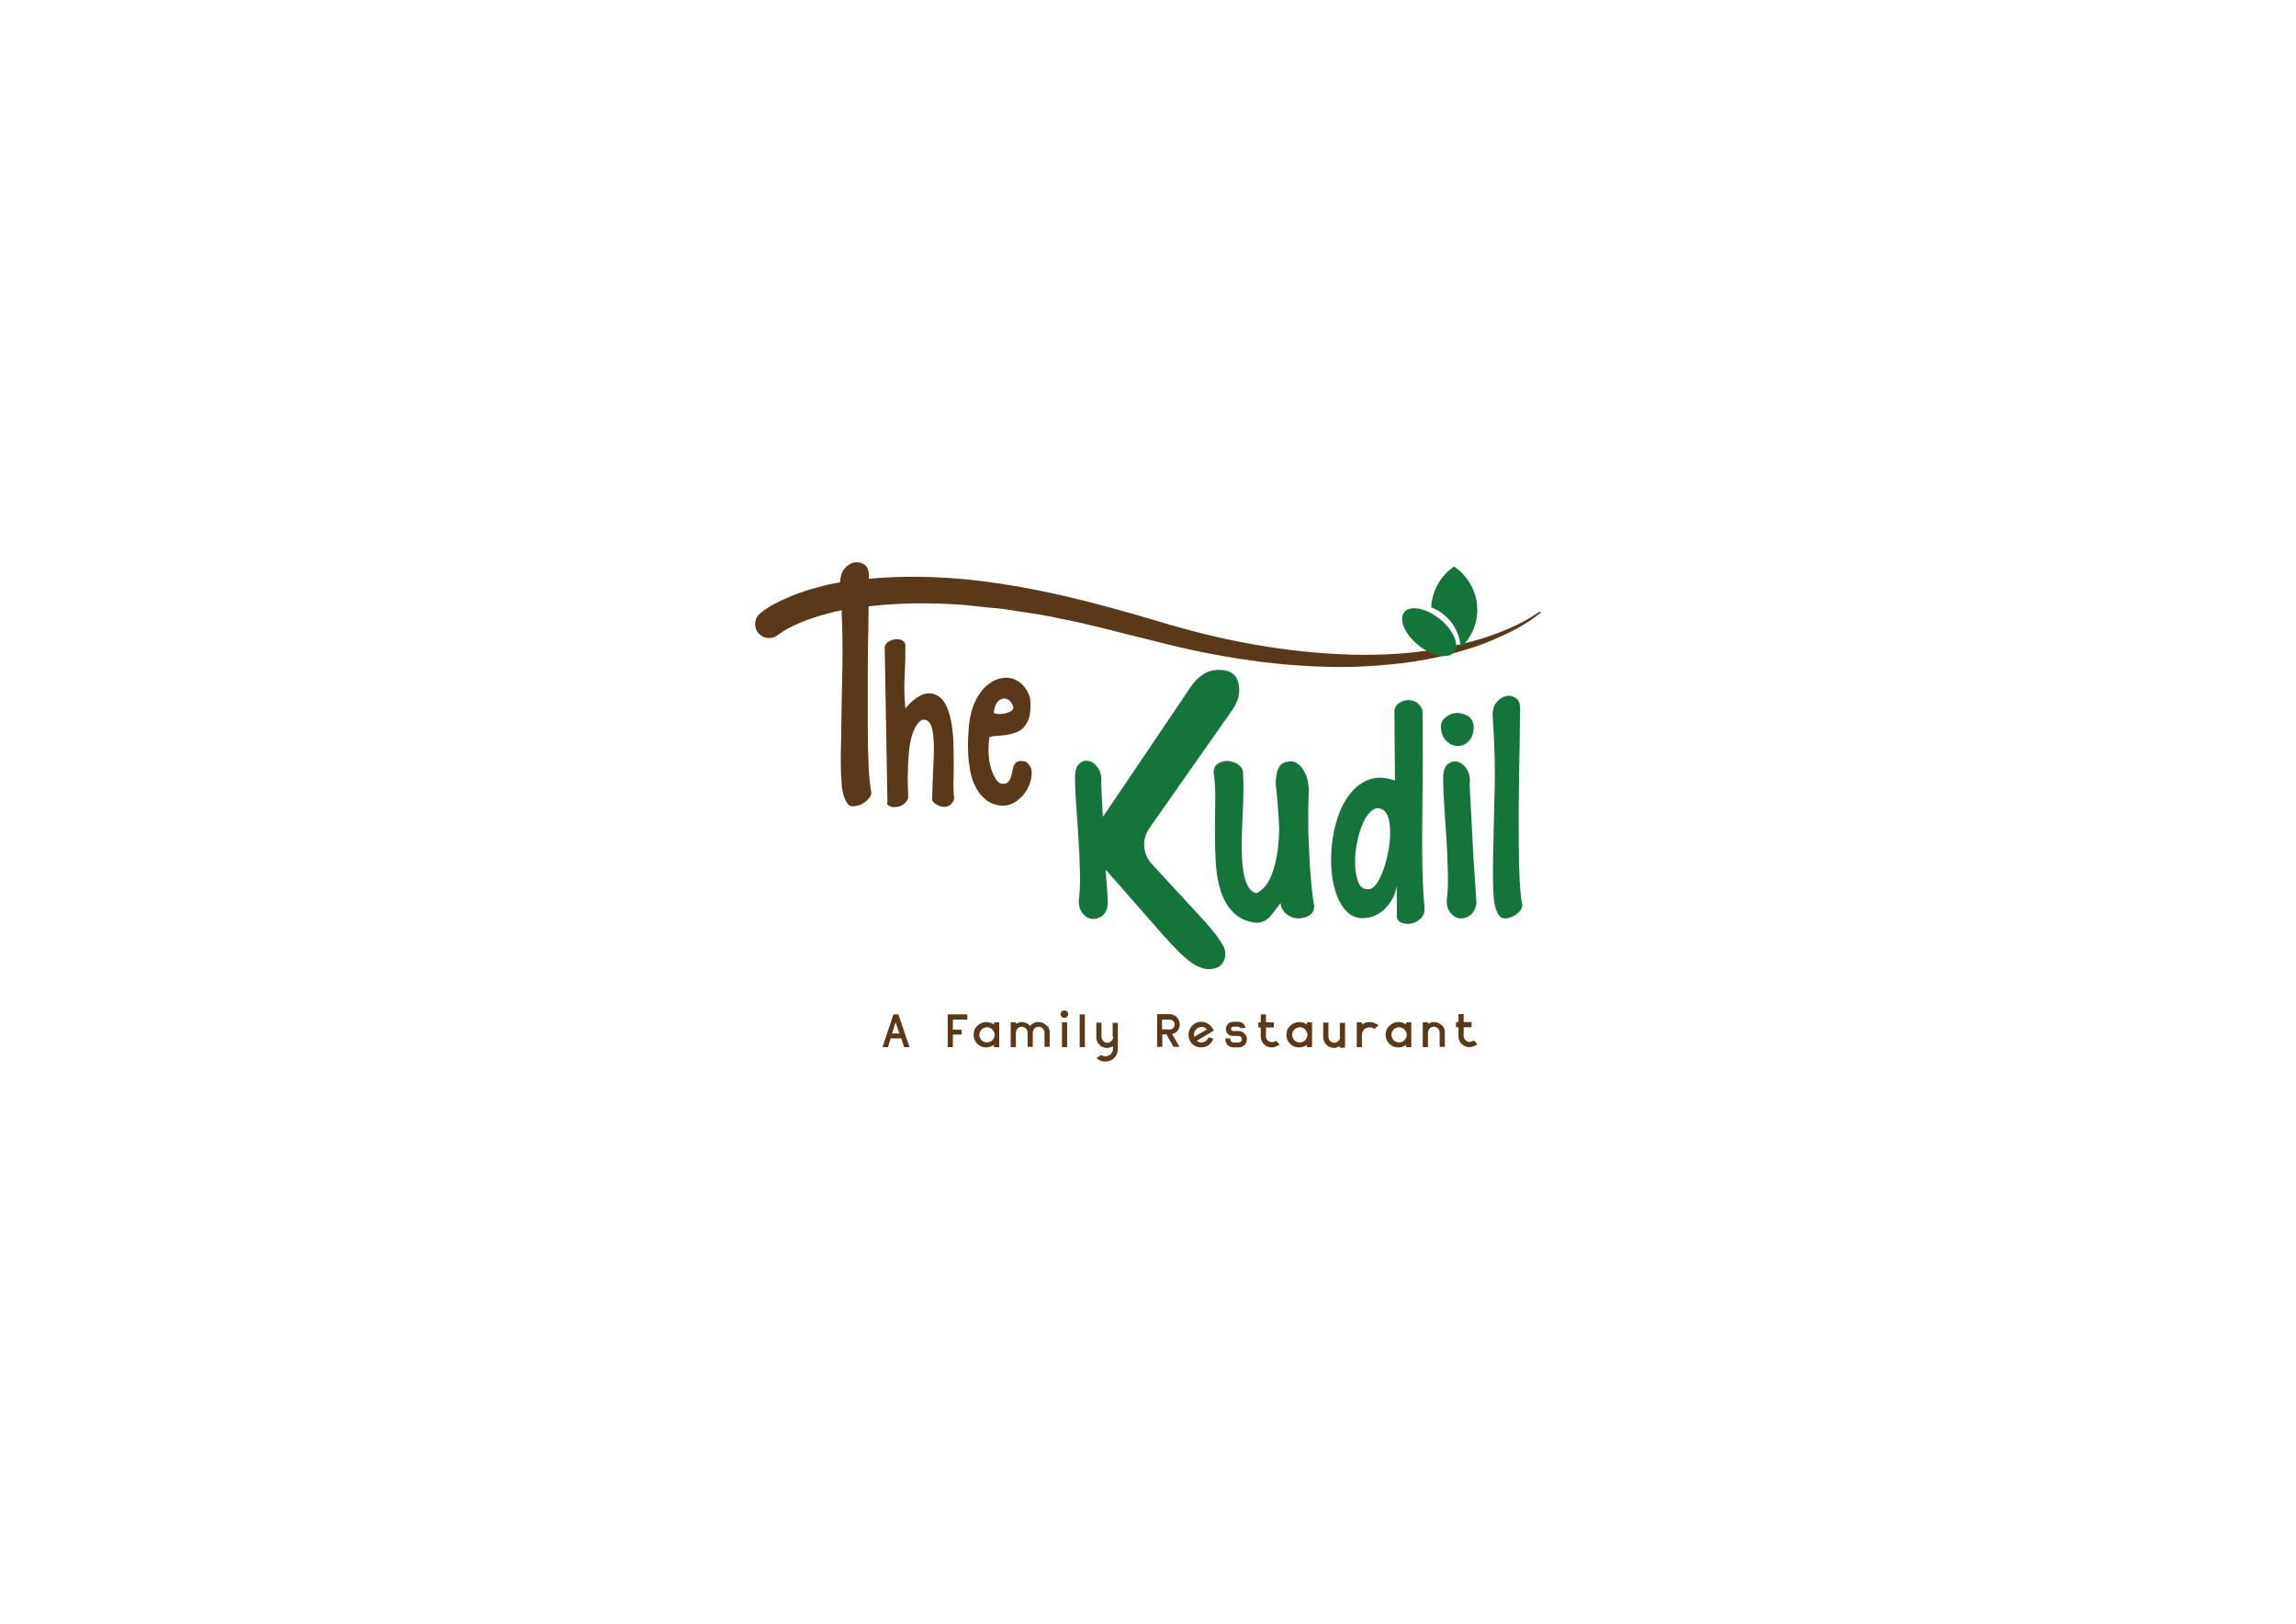 <?xml version="1.0" encoding="utf-8"?>
<!-- Generator: Adobe Illustrator 22.0.1, SVG Export Plug-In . SVG Version: 6.00 Build 0)  -->
<svg version="1.1" id="Layer_1" xmlns="http://www.w3.org/2000/svg" xmlns:xlink="http://www.w3.org/1999/xlink" x="0px" y="0px"
	 viewBox="0 0 841.9 595.3" style="enable-background:new 0 0 841.9 595.3;" xml:space="preserve">
<style type="text/css">
	.st0{fill:#5A391A;}
	.st1{fill:#14743B;}
</style>
<g>
	<g>
		<g>
			<g>
				<path class="st0" d="M564.9,224.4c-0.1-0.1-0.3-0.2-0.5-0.1l0,0c-4.9,3.5-10.4,6-16,8.1c-5.6,2.1-11.5,3.6-17.3,4.8
					c-11.8,2.4-23.8,3.1-35.7,2.8c-23.9-0.7-47.7-5.2-70.6-12.2c-23.2-6.9-47.1-13.2-71.7-15.5c-11.4-1-22.9-1.2-34.5-0.1
					c0-0.7,0-1.4,0-1.9c-0.2-1.7-0.8-2.9-1.9-3.5c-1.1-0.6-2.3-0.8-3.5-0.6c-1.2,0.3-2.4,1-3.4,2.1c-1,1.1-1.6,2.7-1.7,4.6
					c0,0.2,0,0.4,0,0.6l-1.8,0.3c-3.1,0.5-6.2,1.5-9.3,2.3c-3.1,1-6.1,2-9.1,3.4c-1.5,0.6-3,1.5-4.5,2.2c-1.5,0.9-2.8,1.6-4.6,3.1
					l0,0c-2.2,1.8-2.6,5-0.8,7.2c1.8,2.2,5,2.6,7.2,0.8l0.3-0.2c0.5-0.4,1.9-1.3,2.9-1.9c1.2-0.6,2.4-1.3,3.7-1.8
					c2.5-1.2,5.2-2.1,7.9-3c2.8-0.7,5.5-1.6,8.3-2.1l0.3-0.1c0.3,7.2,0.4,13.9,0.3,19.9c-0.2,8.9-0.4,22.3-0.5,28.6
					c-0.2,6.3-0.1,11.3,0.2,15.1c0.3,3.8,1.2,6.5,2.8,8c0.8,0.3,1.6,0.4,2.5,0.2c0.9-0.2,1.8-0.5,2.6-1c0.8-0.5,1.5-1.1,2.1-1.8
					c0.6-0.7,0.9-1.4,0.9-2.2c-0.5-2.4-0.8-5.8-1-9.9c-0.2-4.2-0.3-8.7-0.3-13.7c0-5,0-16,0-21.2c0-5.3,0.1-10.3,0.2-15
					c0-3,0.1-5.8,0.1-8.4c11.1-1.3,22.5-1.4,33.8-0.6c3,0.2,5.9,0.6,8.9,0.9c3,0.3,5.9,0.5,8.9,1c5.9,1,11.8,1.6,17.7,3
					c11.8,2.2,23.2,5.5,35.1,8.3c23.6,6.2,48.1,10,72.6,9.6c12.2-0.4,24.5-1.6,36.4-4.7c5.9-1.6,11.8-3.4,17.3-6
					c5.6-2.4,11-5.3,15.8-9.2C565,224.7,565,224.5,564.9,224.4z"/>
				<path class="st0" d="M349.7,280.1c0-2.6,0-5.2-0.1-7.9c-0.1-2.7-0.4-5.2-0.8-7.6c-0.5-2.4-1.1-4.4-2-6.2c-0.9-1.8-2.1-3-3.7-3.7
					c-1-0.5-2-0.6-3-0.5c-0.9,0.1-1.9,0.4-2.8,0.9c-0.9,0.5-1.8,1.1-2.7,1.9c-0.9,0.8-1.7,1.7-2.6,2.7c-0.4-3.8-0.5-7.6-0.3-11.4
					c0.2-3.7,0.3-7.7,0.3-11.9c-0.2-0.9-0.7-1.5-1.5-1.8c-0.8-0.3-1.6-0.3-2.5-0.2c-0.9,0.2-1.7,0.5-2.4,1c-0.7,0.5-1.1,1.1-1.2,1.8
					l1,56.9c-0.3,0.5-0.1,0.9,0.4,1.2c0.6,0.4,1.3,0.6,2.2,0.6s1.9-0.2,2.8-0.7c0.9-0.5,1.7-1.3,2.2-2.5c0-1.3,0-2.8-0.1-4.5
					c-0.1-1.8-0.1-3.6,0-5.5c0-1.9,0.1-3.9,0.3-5.9c0.1-2,0.4-3.8,0.8-5.6c0.4-1.7,0.9-3.2,1.6-4.5c0.7-1.3,1.5-2.2,2.5-2.8
					c1.6-0.2,2.7,0.5,3.3,2.1c0.6,1.6,0.9,3.7,1,6.4s0,5.9-0.2,9.5c-0.2,3.6-0.3,7.4-0.4,11.4c0.3,0.7,0.9,1.3,1.7,1.7
					c0.8,0.5,1.6,0.7,2.4,0.8c0.8,0.1,1.6-0.1,2.4-0.6c0.7-0.5,1.3-1.3,1.6-2.5c-0.2-1.4-0.3-3.2-0.3-5.4
					C349.7,285.1,349.7,282.7,349.7,280.1z"/>
				<path class="st0" d="M374.4,279c-0.9,0-1.5,0.2-1.9,0.6c-0.4,0.4-0.7,0.9-0.9,1.6c-0.2,0.6-0.4,1.3-0.5,2
					c-0.1,0.7-0.3,1.3-0.5,2c-0.2,0.6-0.6,1.1-1,1.6c-0.5,0.4-1.1,0.6-2,0.6c-0.9-0.1-1.7-0.6-2.4-1.7c-0.7-1.1-1.3-2.4-1.8-4
					c-0.5-1.6-0.8-3.4-0.9-5.4c-0.1-2,0-4,0.3-6c0.7-0.3,1.6-0.5,2.6-0.5c1.1-0.1,2.2-0.2,3.4-0.3c1.2-0.2,2.4-0.5,3.6-0.9
					c1.2-0.4,2.3-1.1,3.1-2.1c0.9-1,1.6-2.3,2-4c0.4-1.7,0.5-3.9,0.2-6.6c-0.6-2-1.5-3.6-2.7-4.8c-1.2-1.2-2.6-2-4.1-2.4
					c-1.6-0.4-3.1-0.3-4.8,0.2c-1.6,0.5-3.2,1.4-4.7,2.8c-1.5,1.4-2.8,3.3-3.9,5.6c-1.1,2.3-1.8,5.2-2.2,8.5
					c-0.1,1.1-0.2,2.7-0.3,4.5c-0.1,1.9-0.1,3.9,0,6c0.1,2.1,0.4,4.3,0.8,6.5c0.4,2.2,1.1,4.2,2.1,6c0.9,1.8,2.2,3.3,3.7,4.5
					c1.6,1.2,3.5,1.9,5.9,2.1c1.4,0,2.8-0.3,4.1-1c1.3-0.7,2.4-1.6,3.4-2.7c1-1.1,1.8-2.5,2.4-3.9c0.6-1.5,0.9-3,0.9-4.6
					c0-1.2-0.4-2.2-1.1-2.9C376.6,279.3,375.6,279,374.4,279z M366.1,257c0.8-0.7,1.6-1,2.4-0.9c0.8,0.1,1.5,0.5,2.1,1.2
					c0.6,0.7,0.9,1.5,1,2.3c-0.2,0.6-0.6,1-1.4,1.4c-0.8,0.3-1.6,0.6-2.5,0.7c-0.9,0.1-1.6,0.1-2.3,0c-0.7-0.1-1-0.3-1-0.7
					C364.7,259,365.3,257.7,366.1,257z"/>
			</g>
			<g>
				<path class="st1" d="M533.2,207.7c-4.9,3.3-8.1,8.8-8.4,15c1.7,0.6,3.2,1.5,4.6,2.6c3.7,3,6,7.5,6.2,12.2
					c3.7-3.5,6.1-8.4,6.1-14C541.7,217,538.3,211.2,533.2,207.7z"/>
				
					<ellipse transform="matrix(0.626 -0.78 0.78 0.626 14.913 495.271)" class="st1" cx="524.1" cy="232.1" rx="6.2" ry="11.7"/>
			</g>
		</g>
		<g>
			<path class="st1" d="M460.4,338.3c-3.5-0.5-6.3-1.8-8.3-3.9c-2-2.1-3.5-4.7-4.5-7.8c-1-3.1-1.6-6.6-1.8-10.5
				c-0.2-3.8-0.3-5.6-0.3-9.7s0-8.2,0.1-12.2s-0.1-7.8-0.6-11.2c0.1-1.4,0.7-2.5,1.7-3.1s2.3-1,3.6-0.9s2.5,0.5,3.6,1.2
				s1.8,1.7,1.9,2.9c0.1,2.8,0.2,5.9,0.1,9.2c-0.1,3.3-0.2,6.6-0.4,9.9c-0.1,3.3-0.2,4.3-0.2,7.4s0.1,5.9,0.4,8.4
				c0.3,2.5,0.8,4.6,1.6,6.3c0.8,1.7,1.9,2.8,3.4,3.2c2.4-1.2,4.2-3.3,5.4-6.3c1.2-3,2.1-6.4,2.5-10.4c0.4-3.9,0.6-5.9,0.3-10.4
				s-0.6-8.7-1.1-12.7c0-0.7,0-1.4,0.1-2.3c0.1-0.9,0.2-1.7,0.4-2.5c0.2-0.8,0.6-1.5,1.1-2.2c0.5-0.7,1.2-1.1,2.1-1.3
				c1.6-0.4,2.9-0.4,3.9,0.3c1,0.6,1.9,1.5,2.6,2.7c0.7,1.2,1.2,2.4,1.5,3.8c0.3,1.3,0.4,2.5,0.4,3.5c-0.1,3.1-0.2,6.8-0.2,11.1
				c0,4.3,0.1,6.3,0.3,10.6c0.2,4.3,0.4,8.3,0.8,12c0.3,3.7,0.7,6.6,1.1,8.6c0,1.7-0.6,2.9-1.8,3.6c-1.2,0.7-2.6,1.1-4.1,1.1
				c-0.7,0-1.5-0.1-2.2-0.4c-0.7-0.3-1.4-0.7-2.1-1.2c-0.6-0.5-1.1-1.1-1.5-1.8c-0.4-0.7-0.6-1.5-0.6-2.3c-0.7,1-1.4,1.9-2.1,2.8
				s-1.3,1.7-2,2.4c-0.7,0.7-1.4,1.2-2.3,1.6C462.6,338.1,461.6,338.3,460.4,338.3z"/>
			<path class="st1" d="M512.2,324.8c-0.2,1.3-0.7,2.7-1.3,4.1c-0.7,1.4-1.6,2.7-2.7,3.9s-2.5,2.2-4.1,2.9c-1.6,0.7-3.4,1-5.4,0.9
				c-2.2-0.3-4.1-1.4-5.6-3.2c-1.5-1.8-2.7-4.1-3.5-6.9c-0.9-2.8-1.3-5.8-1.5-9.2c-0.1-3.4,0.1-6.8,0.6-10.1
				c0.5-3.4,1.4-6.6,2.6-9.6c1.2-3.1,2.8-5.6,4.7-7.7c1.9-2.1,4.1-3.5,6.7-4.3c2.6-0.8,5.5-0.6,8.8,0.6l-0.2-25.5
				c0-1,0.5-1.9,1.4-2.7c0.9-0.7,2-1.2,3.1-1.3c1.2-0.1,2.3,0.1,3.4,0.7c1.1,0.6,1.9,1.6,2.4,3.1c0.1,6.5,0.1,12.3,0.1,17.4
				c0,5.1,0,9.7-0.1,13.9c0,4.1-0.1,7.9-0.1,11.4c0,3.4,0,6.7,0,9.9c0,3.2,0.1,6.3,0.2,9.4c0.1,3.1,0.3,6.4,0.6,9.9
				c0.2,1.8-0.2,3.2-1.3,4.3c-1.1,1-2.3,1.7-3.6,1.9c-1.3,0.2-2.6,0.1-3.7-0.4c-1.1-0.5-1.6-1.5-1.5-2.8V324.8z M507.8,297.4
				c-1.6-1.3-3-1.4-4.4-0.5c-1.3,0.9-2.5,2.5-3.5,4.6c-1,2.2-1.8,4.7-2.3,7.5c-0.6,2.8-0.8,5.5-0.7,8.1c0.1,2.5,0.5,4.7,1.2,6.4
				c0.7,1.8,2,2.6,3.7,2.5c1,0,1.9-0.6,2.8-1.8c0.9-1.2,1.7-2.8,2.4-4.6c0.7-1.8,1.3-3.9,1.8-6.2c0.5-2.3,0.8-4.5,0.9-6.6
				c0.1-2.1,0-4-0.3-5.7C509.1,299.5,508.6,298.3,507.8,297.4z"/>
			<path class="st1" d="M528.3,266.5c0.1-1.6,0.7-2.8,2-3.7c1.2-0.9,2.6-1.4,4-1.4c1.5,0,2.8,0.4,4.1,1.2c1.3,0.9,1.9,2.2,2,4.1
				c-0.1,2.2-0.7,3.9-1.9,5.1c-1.2,1.2-2.5,1.7-4,1.7c-1.5,0-2.8-0.6-4-1.7C529.2,270.6,528.5,268.9,528.3,266.5z M530.5,329.8
				c0.4-2.7,0.5-6,0.4-9.8c-0.1-3.8-0.2-7.8-0.5-12c-0.3-4.1-0.5-8.3-0.8-12.3c-0.3-4.1-0.4-6.6-0.4-9.8c-0.1-2.6,0.3-4.4,1.4-5.5
				c1.1-1,2.3-1.4,3.6-1.2c1.3,0.3,2.5,1.1,3.5,2.6c1,1.5,1.5,3.3,1.2,5.7c0.1,3.4,0.3,5.9,0.5,9.8c0.2,3.9,0.4,7.9,0.6,11.8
				c0.2,4,0.4,7.8,0.7,11.6c0.3,3.8,0.5,7.3,0.7,10.5c-0.4,2.1-1.2,3.6-2.4,4.4c-1.2,0.9-2.4,1.2-3.7,1.1s-2.4-0.8-3.4-2
				C530.9,333.5,530.4,331.9,530.5,329.8z"/>
			<path class="st1" d="M547.3,261.8c0.1-1.9,0.6-3.4,1.6-4.5c1-1.1,2.1-1.8,3.3-2.1c1.2-0.3,2.3-0.1,3.4,0.6
				c1.1,0.6,1.7,1.8,1.8,3.4c0,1.6,0,4.2-0.1,7.7c0,3.5-0.1,7.6-0.2,12.2c-0.1,4.6-0.1,9.5-0.2,14.6s0,10.2,0,15s0.1,9.3,0.3,13.4
				c0.2,4.1,0.5,7.3,1,9.7c0,0.7-0.3,1.5-0.8,2.1c-0.6,0.7-1.2,1.3-2,1.7c-0.8,0.5-1.6,0.8-2.5,1c-0.9,0.2-1.7,0.1-2.5-0.2
				c-1.6-1.5-2.5-4.1-2.7-7.8c-0.3-3.7-0.3-8.6-0.2-14.7c0.1-6.1,0.3-13.5,0.5-22.2C548.3,283.2,548.1,273.2,547.3,261.8z"/>
			<g>
				<path class="st1" d="M452.7,247.6c-1.1-1.3-3.1-2-5.9-2c-2.2,0-4.2,0.6-6,1.9c-1.8,1.2-3.4,3-4.9,5.4c0,0-22.9,33.9-22.9,33.9
					l-8.6,12.7c0-0.5-0.1-1.1-0.1-1.6c-0.2-3.9-0.4-7.4-0.5-10.8c0.2-2.3-0.2-4.1-1.2-5.6c-1-1.4-2.2-2.3-3.5-2.5
					c-1.3-0.3-2.5,0.1-3.5,1.2c-1.1,1-1.5,2.8-1.4,5.4c0,3.2,0.2,6.7,0.5,10.8c0.3,4,0.6,8.1,0.8,12.1c0.3,4.1,0.4,8,0.5,11.8
					c0.1,3.8-0.1,7-0.4,9.7c-0.1,2.1,0.4,3.7,1.4,4.9c1,1.2,2.1,1.8,3.4,2c1.3,0.1,2.5-0.2,3.6-1c2-1.4,2.3-3.9,2.2-6.1
					c-0.2-2.9-0.4-5.7-0.6-8.6c-0.1-0.8-0.1-1.6-0.1-2.3l20.8,23.7c4.5,5.1,8,8.5,10.4,10.2c2.5,1.7,4.6,2.5,6.4,2.5
					c2.1,0,3.7-0.5,4.7-1.6c1-1.1,1.5-2.4,1.5-4c0-0.6-0.1-1.3-0.3-1.9c-0.2-0.6-0.7-1.5-1.4-2.6c-0.7-1.1-1.7-2.5-3.1-4.2
					c-1.4-1.7-3.3-3.8-5.6-6.3l-16.6-18c-3.3-3.6-3.7-9-0.9-13l30.3-43.2c0.9-1.2,1.5-2.4,2-3.7c0.5-1.3,0.7-2.5,0.7-3.7
					C454.4,250.6,453.8,248.9,452.7,247.6z"/>
			</g>
		</g>
	</g>
	<g>
		<path class="st0" d="M329.4,371.9h-1.8l-4,12h2l1-3.2h3.9l1,3.2h2l-4-11.8L329.4,371.9z M329.8,378.9h-2.7l1.3-4.1L329.8,378.9z"
			/>
		<polygon class="st0" points="347.5,383.9 349.4,383.9 349.4,379.3 352.6,379.3 352.6,377.5 349.4,377.5 349.4,373.8 354.7,373.8 
			354.7,371.9 347.5,371.9 		"/>
		<path class="st0" d="M364.5,375.6c-0.3-0.2-0.5-0.3-0.5-0.3c-1.5-0.8-3.1-0.8-4.6,0c-0.7,0.4-1.3,1-1.8,1.7
			c-0.4,0.7-0.6,1.5-0.6,2.4c0,0.8,0.2,1.6,0.6,2.3c0.4,0.7,1,1.3,1.7,1.7c0.7,0.4,1.5,0.6,2.3,0.6c0.8,0,1.6-0.2,2.4-0.6
			c0,0,0.2-0.1,0.5-0.3v0.8h1.9v-9.1h-1.9V375.6z M364.3,378c0.3,0.5,0.4,0.9,0.4,1.4c0,0.5-0.1,1-0.4,1.4c-0.2,0.4-0.6,0.8-1,1
			c-0.9,0.5-1.9,0.5-2.8,0c-0.4-0.2-0.8-0.6-1-1c-0.2-0.4-0.4-0.9-0.4-1.4c0-0.5,0.1-1,0.4-1.4c0.3-0.5,0.6-0.8,1-1
			c0.5-0.2,0.9-0.4,1.4-0.4c0.5,0,1,0.1,1.4,0.4C363.7,377.2,364,377.5,364.3,378z"/>
		<path class="st0" d="M382.7,375.2c-1.3-0.7-2.7-0.7-3.9,0c-0.3,0.2-0.7,0.5-1.1,0.9c-0.4-0.4-0.8-0.7-1.1-0.9
			c-0.6-0.3-1.3-0.5-2-0.5c-0.5,0-1.2,0.2-2.1,0.6v-0.5h-1.9v9.1h1.9v-5.3c0-0.4,0.1-0.7,0.3-1.1c0.2-0.3,0.4-0.6,0.8-0.8
			c0.7-0.4,1.4-0.4,2.1,0c0.3,0.2,0.6,0.4,0.8,0.8c0.2,0.3,0.3,0.7,0.3,1.1v5.2h1.9v-5.2c0-0.4,0.1-0.7,0.3-1.1
			c0.2-0.3,0.4-0.6,0.8-0.8c0.7-0.4,1.4-0.4,2.1,0c0.3,0.2,0.6,0.4,0.8,0.8c0.2,0.4,0.3,0.7,0.3,1.1v5.2h1.9v-5.5
			c0-0.6-0.2-1.2-0.5-1.8C383.8,376,383.3,375.5,382.7,375.2z"/>
		<rect x="389.4" y="374.8" class="st0" width="1.9" height="9.1"/>
		<path class="st0" d="M391,370.6c-0.4-0.2-0.9-0.2-1.4,0c-0.2,0.1-0.4,0.3-0.5,0.5c-0.1,0.2-0.2,0.5-0.2,0.7c0,0.2,0.1,0.5,0.2,0.7
			c0.1,0.2,0.3,0.4,0.5,0.5c0.2,0.1,0.5,0.2,0.7,0.2c0.2,0,0.5-0.1,0.7-0.2c0.2-0.1,0.4-0.3,0.5-0.5c0.1-0.2,0.2-0.5,0.2-0.7
			c0-0.2-0.1-0.5-0.2-0.7C391.4,370.9,391.2,370.8,391,370.6z"/>
		<rect x="395.9" y="371.9" class="st0" width="1.9" height="12"/>
		<path class="st0" d="M408.2,380.1c0,0.4-0.1,0.7-0.3,1.1c-0.2,0.3-0.5,0.6-0.8,0.8c-0.7,0.4-1.4,0.4-2.1,0
			c-0.3-0.2-0.6-0.4-0.8-0.8s-0.3-0.7-0.3-1.1v-5.2H402v5.5c0,0.6,0.2,1.2,0.5,1.8c0.4,0.6,0.9,1.1,1.5,1.5c0.6,0.3,1.3,0.5,2,0.5
			c0.5,0,1.2-0.2,2.1-0.6l0,1.4c0,0,0,0.3-0.4,0.9c-0.2,0.4-0.6,0.8-1,1c-0.9,0.5-1.9,0.5-2.8,0l-0.2-0.1l-1.6,1.1l0.3,0.3
			c0,0,0.1,0.1,0.6,0.4c0.7,0.4,1.5,0.6,2.3,0.6c0.8,0,1.6-0.2,2.3-0.6c0.7-0.4,1.3-1,1.7-1.7c0.4-0.7,0.6-1.7,0.6-2.8v-9.1h-1.9
			V380.1z"/>
		<path class="st0" d="M432.1,377.4c0.3-0.6,0.5-1.2,0.5-1.8c0-0.6-0.2-1.3-0.5-1.9c-0.3-0.6-0.8-1.1-1.4-1.4
			c-0.6-0.3-1.2-0.5-1.8-0.5h-4.6v12h1.9v-4.6h1.5l2.6,4.6h2.2l-2.7-4.7c0.5-0.2,0.8-0.3,1-0.4C431.3,378.5,431.8,378,432.1,377.4z
			 M430.7,375.6c0,0.3-0.1,0.6-0.2,0.9c-0.2,0.3-0.4,0.5-0.7,0.7c-0.3,0.2-0.6,0.2-0.9,0.2h-2.8v-3.6h2.8c0.3,0,0.6,0.1,0.9,0.2
			c0.3,0.2,0.5,0.4,0.7,0.7C430.6,375,430.7,375.3,430.7,375.6z"/>
		<path class="st0" d="M445,377.7c0-0.1-0.1-0.2-0.4-0.7c-0.4-0.7-1-1.3-1.7-1.7c-0.4-0.2-0.7-0.4-1.1-0.5c-0.4-0.1-0.8-0.2-1.2-0.2
			h-0.1c-0.8,0-1.6,0.2-2.3,0.6c-0.7,0.4-1.3,1-1.7,1.7c-0.4,0.7-0.7,1.5-0.7,2.4c0,0.9,0.2,1.6,0.6,2.4c0.4,0.7,1,1.3,1.7,1.7
			c0.7,0.4,1.5,0.6,2.3,0.6h0.1c0.8,0,1.6-0.2,2.3-0.6c0.7-0.4,1.3-1,1.7-1.7c0.3-0.5,0.3-0.6,0.3-0.6l0.1-0.3l-1.7-0.5l-0.3,0.5
			c-0.3,0.4-0.6,0.8-1,1c-0.4,0.2-0.9,0.4-1.4,0.4c-0.4,0-1-0.2-1.7-0.6l6.2-3.7L445,377.7z M442.6,377.4l-4.7,2.7
			c-0.1-0.4-0.1-0.7-0.1-0.8c0-0.5,0.1-1,0.4-1.4c0.3-0.4,0.6-0.8,1-1c0.4-0.2,0.9-0.4,1.4-0.4h0.4l0.3,0.1c0.1,0,0.2,0,0.7,0.3
			C442,377,442.2,377.1,442.6,377.4z"/>
		<path class="st0" d="M455.7,378.4c-0.5-0.3-0.9-0.4-1.4-0.4h-2.1c-0.1,0-0.3,0-0.4-0.1c-0.1-0.1-0.2-0.2-0.3-0.3
			c-0.1-0.1-0.1-0.2-0.1-0.4c0-0.1,0-0.3,0.1-0.4c0.1-0.1,0.2-0.2,0.3-0.3c0.1-0.1,0.3-0.1,0.4-0.1h1.8c0.1,0,0.1,0,0.2,0
			c0.1,0,0.1,0,0.2,0.1c0.1,0.1,0.2,0.2,0.3,0.3l0.1,0.1l1.8,0v-0.3c0-0.1,0-0.2-0.3-0.8c-0.2-0.4-0.6-0.7-1-0.9
			c-0.4-0.2-0.8-0.3-1.3-0.3h-1.8c-0.4,0-0.8,0.1-1.3,0.3c-0.4,0.2-0.7,0.5-1,1c-0.2,0.4-0.4,0.8-0.4,1.3c0,0.4,0.1,0.9,0.3,1.3
			c0.2,0.4,0.5,0.7,1,1c0.4,0.2,0.8,0.3,1.3,0.3h2.1c0.2,0,0.4,0.1,0.6,0.2c0.2,0.1,0.3,0.3,0.4,0.4c0.1,0.2,0.2,0.4,0.2,0.6
			c0,0.2-0.1,0.4-0.2,0.6c-0.1,0.2-0.2,0.3-0.4,0.4c-0.2,0.1-0.4,0.2-0.6,0.2h-1.9c-0.2,0-0.4-0.1-0.6-0.2c-0.2-0.1-0.3-0.2-0.4-0.4
			c-0.1-0.2-0.2-0.4-0.2-0.6v-0.3h-1.8v0.3c0,0.5,0.1,1,0.4,1.5c0.3,0.5,0.7,0.9,1.1,1.1c0.5,0.3,1,0.4,1.5,0.4h1.9
			c0.5,0,1-0.1,1.5-0.4c0.5-0.3,0.9-0.6,1.1-1.1c0.3-0.5,0.4-1,0.4-1.5c0-0.5-0.1-1-0.4-1.5C456.5,379.1,456.1,378.7,455.7,378.4z"
			/>
		<path class="st0" d="M467.4,381.8c-0.7,0.4-1.4,0.4-2.1,0c-0.3-0.2-0.6-0.4-0.8-0.8c-0.2-0.3-0.3-0.7-0.3-1.1v-3.2h2.9v-1.9h-2.9
			v-2.9h-1.9v2.9h-0.9v1.9h0.9v3.3c0,0.7,0.2,1.4,0.5,2c0.4,0.6,0.9,1.1,1.5,1.5c0.6,0.3,1.3,0.5,2,0.5c0.7,0,1.3-0.2,2-0.5
			c0.5-0.3,0.7-0.4,0.7-0.4l0.2-0.2l-1.2-1.2L467.4,381.8z"/>
		<path class="st0" d="M479.2,375.6c-0.3-0.2-0.5-0.3-0.5-0.3c-1.5-0.8-3.1-0.8-4.6,0c-0.7,0.4-1.3,1-1.8,1.7
			c-0.4,0.7-0.6,1.5-0.6,2.4c0,0.8,0.2,1.6,0.6,2.3c0.4,0.7,1,1.3,1.7,1.7c0.7,0.4,1.5,0.6,2.3,0.6c0.8,0,1.6-0.2,2.4-0.6
			c0,0,0.2-0.1,0.5-0.3v0.8h1.9v-9.1h-1.9V375.6z M479,378c0.3,0.5,0.4,0.9,0.4,1.4c0,0.5-0.1,1-0.4,1.4c-0.2,0.4-0.6,0.8-1,1
			c-0.9,0.5-1.9,0.5-2.8,0c-0.4-0.2-0.8-0.6-1-1c-0.2-0.4-0.4-0.9-0.4-1.4c0-0.5,0.1-1,0.4-1.4c0.3-0.5,0.6-0.8,1-1
			c0.5-0.2,0.9-0.4,1.4-0.4c0.5,0,1,0.1,1.4,0.4C478.4,377.2,478.7,377.5,479,378z"/>
		<path class="st0" d="M491.4,380.1c0,0.4-0.1,0.7-0.3,1.1c-0.2,0.3-0.5,0.6-0.8,0.8c-0.7,0.4-1.4,0.4-2.1,0
			c-0.3-0.2-0.6-0.4-0.8-0.8s-0.3-0.7-0.3-1.1v-5.2h-1.9v5.5c0,0.6,0.2,1.2,0.5,1.8c0.4,0.6,0.9,1.1,1.5,1.5c0.6,0.3,1.3,0.5,2,0.5
			c0.5,0,1.2-0.2,2.1-0.6v0.5h1.9v-9.1h-1.9V380.1z"/>
		<path class="st0" d="M504.5,375.3c-1.5-0.8-3.1-0.8-4.6,0c0,0-0.1,0-0.5,0.3v-0.8h-1.9v9.1h1.9v-4.5c0-0.5,0.1-1,0.4-1.4
			c0.2-0.5,0.6-0.8,1-1c0.9-0.5,1.9-0.5,2.8,0l0.5,0.2l1.3-1.3l-0.2-0.2C505.2,375.6,505.1,375.6,504.5,375.3z"/>
		<path class="st0" d="M515.6,375.6c-0.3-0.2-0.5-0.3-0.5-0.3c-1.5-0.8-3.1-0.8-4.6,0c-0.7,0.4-1.3,1-1.8,1.7
			c-0.4,0.7-0.6,1.5-0.6,2.4c0,0.8,0.2,1.6,0.6,2.3c0.4,0.7,1,1.3,1.7,1.7c0.7,0.4,1.5,0.6,2.3,0.6c0.8,0,1.6-0.2,2.4-0.6
			c0,0,0.2-0.1,0.5-0.3v0.8h1.9v-9.1h-1.9V375.6z M515.4,378c0.3,0.5,0.4,0.9,0.4,1.4c0,0.5-0.1,1-0.4,1.4c-0.2,0.4-0.6,0.8-1,1
			c-0.9,0.5-1.9,0.5-2.8,0c-0.4-0.2-0.8-0.6-1-1c-0.2-0.4-0.4-0.9-0.4-1.4c0-0.5,0.1-1,0.4-1.4c0.3-0.5,0.6-0.8,1-1
			c0.5-0.2,0.9-0.4,1.4-0.4c0.5,0,1,0.1,1.4,0.4C514.8,377.2,515.1,377.5,515.4,378z"/>
		<path class="st0" d="M527.7,375.2c-0.6-0.3-1.3-0.5-2-0.5c-0.5,0-1.2,0.2-2.1,0.6v-0.5h-1.9v9.1h1.9v-5.3c0-0.4,0.1-0.7,0.3-1.1
			c0.2-0.3,0.4-0.6,0.8-0.8c0.7-0.4,1.4-0.4,2.1,0c0.3,0.2,0.6,0.4,0.8,0.8c0.2,0.3,0.3,0.7,0.3,1.1v5.2h1.9v-5.5
			c0-0.6-0.2-1.2-0.5-1.8C528.8,376,528.3,375.5,527.7,375.2z"/>
		<path class="st0" d="M540.5,381.5l-0.6,0.2c-0.7,0.4-1.4,0.4-2.1,0c-0.3-0.2-0.6-0.4-0.8-0.8c-0.2-0.3-0.3-0.7-0.3-1.1v-3.2h2.9
			v-1.9h-2.9v-2.9h-1.9v2.9h-0.9v1.9h0.9v3.3c0,0.7,0.2,1.4,0.5,2c0.4,0.6,0.9,1.1,1.5,1.5c0.6,0.3,1.3,0.5,2,0.5
			c0.7,0,1.3-0.2,2-0.5c0.5-0.3,0.7-0.4,0.7-0.4l0.2-0.2L540.5,381.5z"/>
	</g>
</g>
</svg>
